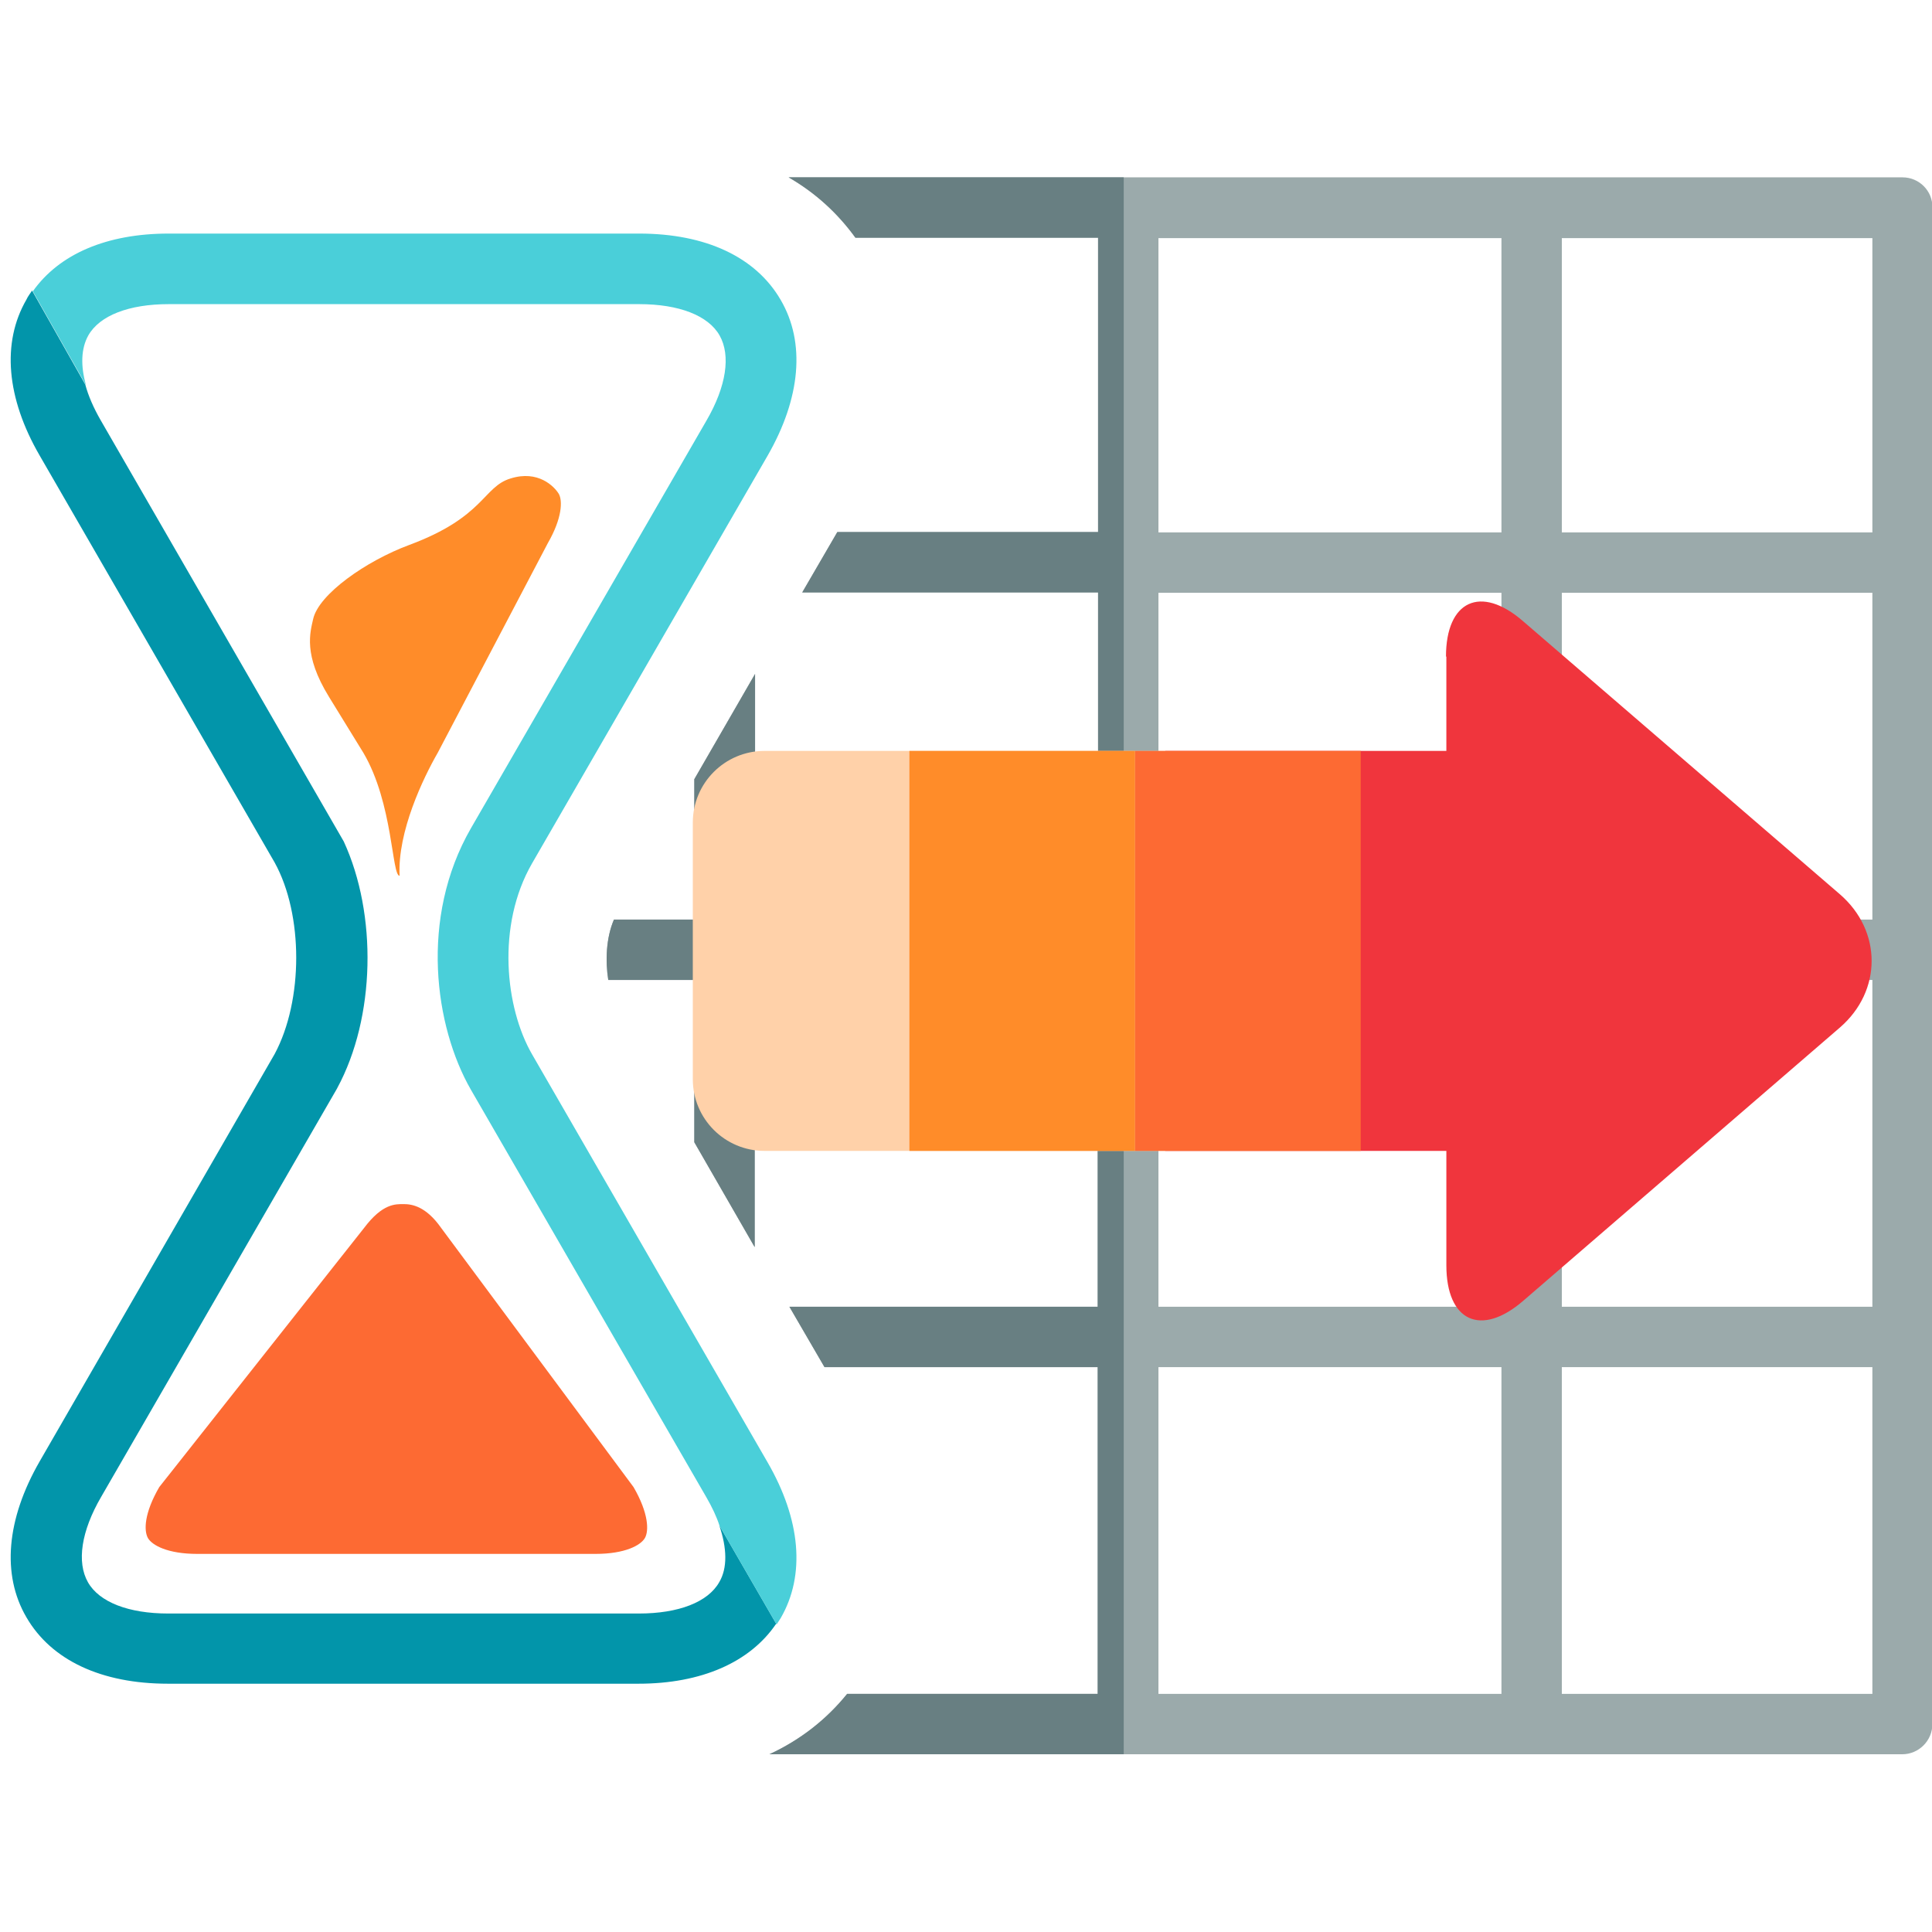 <?xml version="1.0" encoding="utf-8"?>
<!-- Generator: Adobe Illustrator 19.0.0, SVG Export Plug-In . SVG Version: 6.00 Build 0)  -->
<svg version="1.1" id="Layer_1" xmlns="http://www.w3.org/2000/svg" xmlns:xlink="http://www.w3.org/1999/xlink" x="0px" y="0px"
	 viewBox="206 -206 512 512" style="enable-background:new 206 -206 512 512;" xml:space="preserve">
<style type="text/css">
	.st0{display:none;}
	.st1{fill:#9BAAAB;}
	.st2{fill:#687F82;}
	.st3{fill:#FD6A33;}
	.st4{fill:#FF8C29;}
	.st5{fill:#0295AA;}
	.st6{fill:#4ACFD9;}
	.st7{fill:#FFD1A9;}
	.st8{fill:#F0353D;}
</style>
<rect id="XMLID_4_" x="206" y="-206" class="st0" width="512" height="512"/>
<path id="XMLID_65_" class="st1" d="M710.2-159H415c7.1,4.1,13,9.5,17.7,16h64.3v78h-69.1l-9.3,16h78.4v86.6h-90.9v-65L390,0.5v37.2
	h-21.3c-2.1,4.9-2.3,11-1.5,16H390v43l16,27.8V53.7h90.9v86.6h-81.7l9.3,16h72.4v86.6h-66.4c-5.5,6.8-12.4,12.2-20.6,16h300.2
	c4.4,0,8-3.6,8-8V-151C718.2-155.4,714.6-159,710.2-159z M603.8,242.9H513v-86.6h0h90.9V242.9z M603.8,140.3H513v0V53.7h90.9V140.3z
	 M603.8,37.7H513v-86.6h90.9V37.7z M603.8-64.9H513v-78h90.9V-64.9z M702.2,242.9h-82.3v-86.6h82.3V242.9z M702.2,140.3h-82.3V53.7
	h82.3V140.3z M702.2,37.7h-82.3v-86.6h82.3V37.7z M702.2-64.9h-82.3v-78h82.3V-64.9z"/>
<path id="XMLID_37_" class="st2" d="M503.9-159H415c7.1,4.1,13,9.5,17.7,16h64.3v78h-69.1l-9.3,16h78.4v86.6h-90.9v-65L390,0.5v37.2
	h-21.3c-2.1,4.9-2.3,11-1.5,16H390v43l16,27.8V53.7h90.9v86.6h-81.7l9.3,16h72.4v86.6h-66.4c-5.5,6.8-12.4,12.2-20.6,16h93.9V-159z"
	/>
<path id="XMLID_14_" class="st2" d="M296.3,48.6l4.8,4.8c0.1-3.1,0.1-6.3-0.1-9.4L296.3,48.6z"/>
<path id="XMLID_13_" class="st3" d="M322.9,119.4c-4-5.7-7.7-6.3-9.9-6.3c-2.2,0-5.6-0.2-10.5,6.3l-54.3,68.7
	c-4,6.9-4.1,11.5-3,13.5c1.1,1.9,5.2,4.2,13.1,4.2l105.5,0c7.9,0,12-2.3,13.1-4.2s1-6.6-3-13.5L322.9,119.4z"/>
<path id="XMLID_11_" class="st4" d="M341.3-79.2c-7.3,2.2-6.9,10.2-26.8,17.6c-11.6,4.3-24,13.1-25.5,19.6
	c-0.8,3.6-2.7,9.5,4.2,20.7l9.1,14.8c7.9,13.4,7.5,32.6,9.6,32.6c-0.6-11.7,6.3-26,10.1-32.6l29.2-55.6c3.8-6.6,3.9-11.2,2.9-13
	C352.9-77.1,348.6-81.5,341.3-79.2z"/>
<path id="XMLID_10_" class="st5" d="M396.6,213.3c-3,5.3-10.8,8.3-21.3,8.3l-124.7,0c-10.5,0-18.3-3-21.3-8.3
	c-3-5.3-1.8-13.5,3.5-22.6l62.5-108.2l0.1-0.2c10.1-18.7,10.6-46,1.7-65.3L289.6,4l-56.9-98.6c-1.9-3.3-3.3-6.5-4.1-9.5l-14.1-24.9
	c-0.5,0.8-1.1,1.5-1.5,2.4c-6.6,11.4-5.3,26.1,3.5,41.3l62.3,107.9c7.6,13.8,7.6,36.5,0,50.7l-62.3,108c-8.8,15.3-10.1,30-3.5,41.3
	c6.6,11.4,19.9,17.6,37.5,17.6l124.7,0c16.7,0,29.6-5.7,36.5-15.9l-15.1-26.1C398.7,204.3,398.8,209.6,396.6,213.3z"/>
<path id="XMLID_9_" class="st6" d="M347,73.4c-7.1-12.3-9.5-34.1,0-50.6l62.4-108c8.8-15.3,10.1-30,3.5-41.3
	c-6.6-11.4-19.9-17.6-37.5-17.6l-124.7,0c-16.4,0-29,5.4-36,15.3l14.1,24.9c-1.5-5.2-1.3-9.8,0.6-13.2c3-5.3,10.8-8.3,21.3-8.3
	l124.7,0c10.5,0,18.3,3,21.3,8.3c3,5.3,1.8,13.5-3.5,22.6l-62.4,108c-13.7,23.8-9.6,52.6,0,69.3l62.4,108c1.5,2.6,2.7,5.1,3.5,7.6
	l15.1,26.1c0.4-0.6,0.7-1.1,1.1-1.7c6.6-11.4,5.3-26.1-3.5-41.3L347,73.4z"/>
<path id="XMLID_16_" class="st7" d="M408.6-7c-10.5,0-19,8.5-19,19v68c0,10.5,8.5,19,19,19h106.2V-7H408.6z"/>
<path id="XMLID_17_" class="st8" d="M640,80V12c0-10.5-8.5-19-19-19H514.8V99H621C631.5,99,640,90.5,640,80z"/>
<rect id="XMLID_6_" x="447" y="-7" class="st4" width="59.8" height="106"/>
<rect id="XMLID_7_" x="506.8" y="-7" class="st3" width="59.8" height="106"/>
<g id="XMLID_5_">
	<path id="XMLID_22_" class="st8" d="M589.2-32c0-14.8,9.2-19.1,20.4-9.4L693.6,31c11.2,9.7,11.2,25.6,0,35.3l-83.9,72.4
		c-11.2,9.7-20.4,5.5-20.4-9.4V-32z"/>
</g>
</svg>
